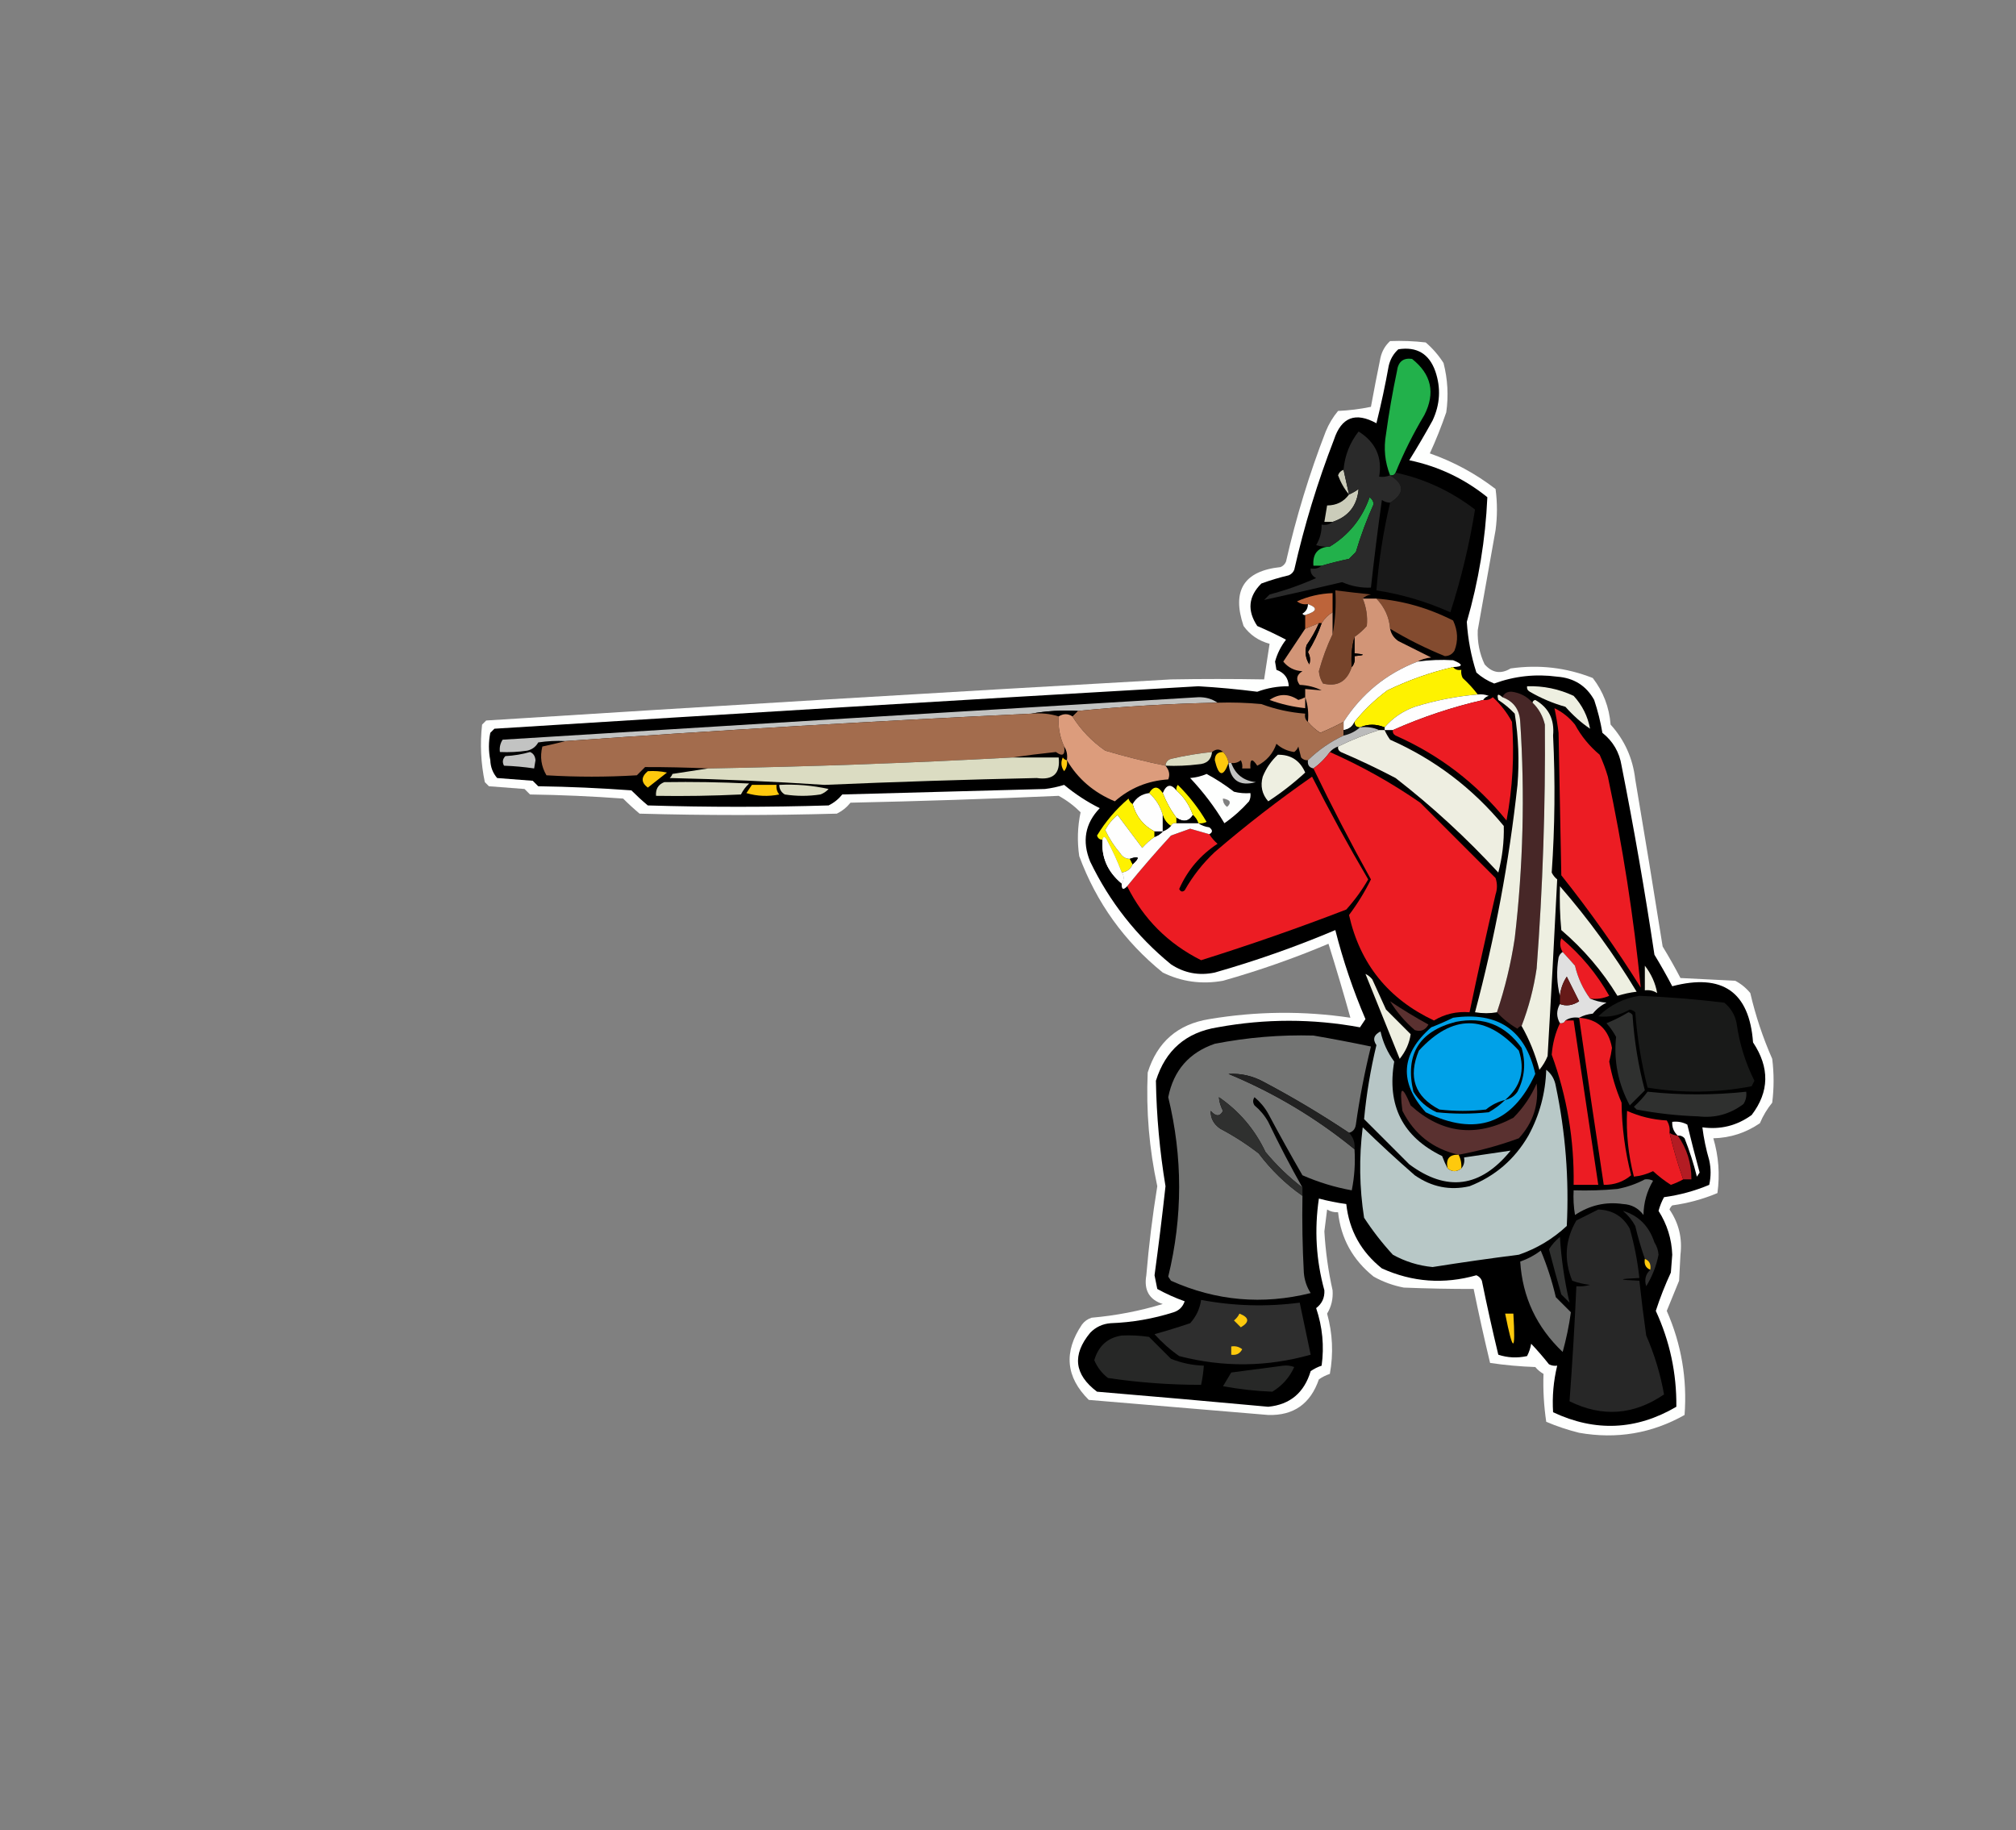 <?xml version="1.0" encoding="UTF-8"?>
<!DOCTYPE svg PUBLIC "-//W3C//DTD SVG 1.1//EN" "http://www.w3.org/Graphics/SVG/1.1/DTD/svg11.dtd">
<svg xmlns="http://www.w3.org/2000/svg" version="1.1" width="736px" height="668px" style="shape-rendering:geometricPrecision; text-rendering:geometricPrecision; image-rendering:optimizeQuality; fill-rule:evenodd; clip-rule:evenodd" xmlns:xlink="http://www.w3.org/1999/xlink">
<rect width="100%" height="100%" fill="#808080" stroke="none"/>
<g><path style="opacity:1" fill="#fefffe" d="M 507.5,124.5 C 511.846,124.334 516.179,124.501 520.5,125C 523.001,127.139 525.168,129.639 527,132.5C 528.527,138.415 528.861,144.415 528,150.5C 526.192,155.753 524.192,160.753 522,165.5C 530.718,168.561 538.718,172.894 546,178.5C 546.667,183.5 546.667,188.5 546,193.5C 543.83,205.683 541.663,217.85 539.5,230C 539.321,234.435 540.154,238.601 542,242.5C 544.775,245.654 547.942,246.154 551.5,244C 561.865,242.515 571.865,243.681 581.5,247.5C 585.327,252.472 587.493,258.139 588,264.5C 593.107,270.128 596.107,276.795 597,284.5C 600.442,304.816 603.775,325.149 607,345.5C 609.307,349.284 611.474,353.118 613.5,357C 620.167,357.333 626.833,357.667 633.5,358C 635.624,359.122 637.457,360.622 639,362.5C 640.917,370.754 643.584,378.754 647,386.5C 647.667,391.833 647.667,397.167 647,402.5C 645.142,404.775 643.642,407.275 642.5,410C 637.374,413.513 631.708,415.347 625.5,415.5C 627.436,422.036 627.936,428.703 627,435.5C 621.722,437.717 616.222,439.217 610.5,440C 610.043,440.414 609.709,440.914 609.5,441.5C 612.897,446.477 614.231,451.977 613.5,458C 613.333,461.167 613.167,464.333 613,467.5C 611.497,471.172 609.997,474.838 608.5,478.5C 613.825,490.627 615.992,503.293 615,516.5C 603.045,523.24 590.211,525.406 576.5,523C 572.392,521.973 568.392,520.64 564.5,519C 563.631,513.125 563.298,507.292 563.5,501.5C 562.354,500.855 561.354,500.022 560.5,499C 554.917,498.809 549.417,498.309 544,497.5C 541.844,488.54 539.844,479.54 538,470.5C 529.607,470.511 521.107,470.345 512.5,470C 508.615,469.261 504.948,467.927 501.5,466C 493.874,459.909 489.541,452.075 488.5,442.5C 487.07,442.579 485.736,442.246 484.5,441.5C 484.167,444.167 483.833,446.833 483.5,449.5C 483.925,456.782 484.925,463.949 486.5,471C 486.72,474.116 486.053,476.95 484.5,479.5C 486.517,486.75 486.85,494.083 485.5,501.5C 484.069,501.977 482.736,502.643 481.5,503.5C 478.422,512.44 472.256,516.773 463,516.5C 441.111,514.684 419.278,512.85 397.5,511C 389.087,502.658 388.254,493.491 395,483.5C 395.903,482.299 397.069,481.465 398.5,481C 407.343,480.227 416.009,478.56 424.5,476C 419.557,474.408 417.557,470.908 418.5,465.5C 419.42,454.57 420.753,443.736 422.5,433C 419.551,419.348 418.385,405.515 419,391.5C 422.497,380.334 429.997,373.834 441.5,372C 458.716,369.113 475.882,368.947 493,371.5C 490.51,362.557 487.843,353.557 485,344.5C 472.463,349.791 459.629,354.291 446.5,358C 438.769,359.397 431.436,358.397 424.5,355C 410.441,343.611 400.275,329.444 394,312.5C 393.216,307.113 393.382,301.78 394.5,296.5C 392.115,294.113 389.448,292.113 386.5,290.5C 361.192,291.63 335.858,292.463 310.5,293C 309.122,294.713 307.455,296.047 305.5,297C 281.5,297.667 257.5,297.667 233.5,297C 231.416,295.252 229.416,293.418 227.5,291.5C 216.181,290.668 204.848,290.168 193.5,290C 192.833,289.333 192.167,288.667 191.5,288C 187.167,287.667 182.833,287.333 178.5,287C 178,286.5 177.5,286 177,285.5C 175.545,278.556 175.212,271.556 176,264.5C 176.5,264 177,263.5 177.5,263C 260.812,257.705 344.145,252.705 427.5,248C 438.839,247.801 450.173,247.801 461.5,248C 462.167,243.667 462.833,239.333 463.5,235C 459.481,233.909 456.314,231.742 454,228.5C 449.624,215.571 454.124,208.404 467.5,207C 468.428,206.612 469.095,205.945 469.5,205C 473.173,188.809 478.006,172.975 484,157.5C 485.123,154.751 486.623,152.251 488.5,150C 492.541,149.827 496.541,149.327 500.5,148.5C 501.599,142.504 502.766,136.504 504,130.5C 504.564,128.113 505.73,126.113 507.5,124.5 Z M 446.5,291.5 C 449.15,291.958 449.65,292.958 448,294.5C 446.961,293.756 446.461,292.756 446.5,291.5 Z"/></g>
<g><path style="opacity:1" fill="#000000" d="M 510.5,127.5 C 517.231,126.448 521.731,129.114 524,135.5C 526.099,141.614 525.766,147.614 523,153.5C 520.293,158.416 517.459,163.249 514.5,168C 525.113,170.224 534.613,174.724 543,181.5C 542.317,196.922 539.817,212.089 535.5,227C 535.915,233.387 537.082,239.554 539,245.5C 540.916,247.209 543.082,248.543 545.5,249.5C 552.926,246.778 560.592,245.945 568.5,247C 574.606,247.46 579.106,250.294 582,255.5C 583.313,259.42 584.313,263.42 585,267.5C 588.874,270.58 591.208,274.58 592,279.5C 596.539,302.4 600.539,325.4 604,348.5C 606.307,352.284 608.474,356.118 610.5,360C 628.818,355.21 638.652,362.044 640,380.5C 646.126,389.691 645.959,398.524 639.5,407C 634.11,410.907 628.11,412.407 621.5,411.5C 622.013,415.553 622.846,419.553 624,423.5C 624.667,426.5 624.667,429.5 624,432.5C 618.722,434.717 613.222,436.217 607.5,437C 606.642,438.57 605.975,440.237 605.5,442C 608.629,446.913 610.296,452.246 610.5,458C 610.333,460.167 610.167,462.333 610,464.5C 607.877,469.075 606.044,473.742 604.5,478.5C 609.622,489.611 612.122,501.278 612,513.5C 597.371,522.072 582.371,522.738 567,515.5C 566.645,509.77 567.145,504.103 568.5,498.5C 567.448,498.649 566.448,498.483 565.5,498C 563.451,495.407 561.285,492.907 559,490.5C 558.727,492.101 558.227,493.601 557.5,495C 553.909,495.789 550.409,495.622 547,494.5C 544.844,485.54 542.844,476.54 541,467.5C 540.612,466.572 539.945,465.905 539,465.5C 527.147,468.866 515.647,468.032 504.5,463C 496.874,456.909 492.541,449.075 491.5,439.5C 488.124,439.048 484.791,438.382 481.5,437.5C 479.812,448.847 480.478,460.013 483.5,471C 483.64,473.693 482.64,475.86 480.5,477.5C 482.816,484.382 483.483,491.382 482.5,498.5C 481.069,498.977 479.736,499.643 478.5,500.5C 476.124,508.391 470.958,512.724 463,513.5C 442.12,511.573 421.287,509.74 400.5,508C 392.176,501.731 391.343,494.565 398,486.5C 400.042,484.396 402.542,483.229 405.5,483C 413.348,482.717 421.015,481.384 428.5,479C 430.5,478.333 431.833,477 432.5,475C 429.048,473.774 425.715,472.274 422.5,470.5C 422.167,468.833 421.833,467.167 421.5,465.5C 422.974,454.684 424.307,443.85 425.5,433C 423.388,420.224 422.221,407.391 422,394.5C 425.497,383.334 432.997,376.834 444.5,375C 461.938,371.815 479.271,371.815 496.5,375C 497.167,374 497.833,373 498.5,372C 493.992,361.474 490.325,350.641 487.5,339.5C 473.151,345.561 458.484,350.727 443.5,355C 437.732,356.225 432.399,355.225 427.5,352C 414.927,341.706 405.094,329.206 398,314.5C 394.963,307.082 396.13,300.582 401.5,295C 396.825,292.664 392.492,289.831 388.5,286.5C 386.224,287.213 383.891,287.713 381.5,288C 356.833,288.667 332.167,289.333 307.5,290C 306.122,291.713 304.455,293.047 302.5,294C 280.5,294.667 258.5,294.667 236.5,294C 234.416,292.252 232.416,290.418 230.5,288.5C 219.181,287.668 207.848,287.168 196.5,287C 195.833,286.333 195.167,285.667 194.5,285C 190.167,284.667 185.833,284.333 181.5,284C 179.926,282.174 179.093,280.007 179,277.5C 178.333,274.167 178.333,270.833 179,267.5C 179.5,267 180,266.5 180.5,266C 266.15,260.612 351.816,255.445 437.5,250.5C 444.694,250.919 451.861,251.586 459,252.5C 462.714,251.131 466.547,250.464 470.5,250.5C 470.374,247.532 468.874,245.532 466,244.5C 465.833,243.5 465.667,242.5 465.5,241.5C 466.28,238.607 467.613,235.94 469.5,233.5C 466.076,231.705 462.576,230.038 459,228.5C 455.257,222.855 455.757,217.689 460.5,213C 463.774,211.798 467.107,210.798 470.5,210C 471.428,209.612 472.095,208.945 472.5,208C 476.173,191.809 481.006,175.975 487,160.5C 489.694,152.284 494.861,150.284 502.5,154.5C 504.229,147.578 505.729,140.578 507,133.5C 507.564,131.113 508.73,129.113 510.5,127.5 Z M 446.5,291.5 C 446.461,292.756 446.961,293.756 448,294.5C 449.65,292.958 449.15,291.958 446.5,291.5 Z"/></g>
<g><path style="opacity:1" fill="#22b14b" d="M 509.5,172.5 C 509.158,173.338 508.492,173.672 507.5,173.5C 505.592,168.689 505.092,163.689 506,158.5C 507.055,150.784 508.388,143.118 510,135.5C 510.427,132.058 512.26,130.558 515.5,131C 522.594,136.613 524.094,143.447 520,151.5C 515.946,158.274 512.446,165.274 509.5,172.5 Z"/></g>
<g><path style="opacity:1" fill="#cbccba" d="M 490.5,171.5 C 491.167,174.5 491.833,177.5 492.5,180.5C 490.81,178.496 489.476,176.163 488.5,173.5C 488.855,172.478 489.522,171.811 490.5,171.5 Z"/></g>
<g><path style="opacity:1" fill="#191919" d="M 509.5,172.5 C 520.169,174.835 529.836,179.335 538.5,186C 536.455,198.723 533.455,211.223 529.5,223.5C 520.84,219.613 511.84,216.946 502.5,215.5C 503.363,204.557 505.03,193.89 507.5,183.5C 512.833,180.167 512.833,176.833 507.5,173.5C 508.492,173.672 509.158,173.338 509.5,172.5 Z"/></g>
<g><path style="opacity:1" fill="#cbccba" d="M 486.5,190.5 C 485.5,190.5 484.5,190.5 483.5,190.5C 483.833,188.5 484.167,186.5 484.5,184.5C 487.921,184.482 490.588,183.149 492.5,180.5C 493.721,179.972 494.887,179.305 496,178.5C 495.453,184.602 492.287,188.602 486.5,190.5 Z"/></g>
<g><path style="opacity:1" fill="#22b14b" d="M 482.5,206.5 C 481.5,206.5 480.5,206.5 479.5,206.5C 479.152,202.062 481.152,199.729 485.5,199.5C 492.466,195.242 497.3,189.242 500,181.5C 500.87,182.108 501.37,182.941 501.5,184C 498.958,189.648 496.791,195.481 495,201.5C 494.167,202.333 493.333,203.167 492.5,204C 489.009,204.738 485.675,205.571 482.5,206.5 Z"/></g>
<g><path style="opacity:1" fill="#2a2a2a" d="M 507.5,173.5 C 512.833,176.833 512.833,180.167 507.5,183.5C 506.417,183.461 505.417,183.127 504.5,182.5C 503.002,193.153 501.668,203.819 500.5,214.5C 496.836,214.64 493.336,213.973 490,212.5C 480.441,214.764 470.941,216.93 461.5,219C 462.167,218.333 462.833,217.667 463.5,217C 469.373,215.453 475.04,213.453 480.5,211C 479.027,210.29 478.36,209.124 478.5,207.5C 480.099,207.768 481.432,207.434 482.5,206.5C 485.675,205.571 489.009,204.738 492.5,204C 493.333,203.167 494.167,202.333 495,201.5C 496.791,195.481 498.958,189.648 501.5,184C 501.37,182.941 500.87,182.108 500,181.5C 497.3,189.242 492.466,195.242 485.5,199.5C 483.801,199.66 482.134,199.494 480.5,199C 481.867,196.699 482.534,194.199 482.5,191.5C 484.099,191.768 485.432,191.434 486.5,190.5C 492.287,188.602 495.453,184.602 496,178.5C 494.887,179.305 493.721,179.972 492.5,180.5C 491.833,177.5 491.167,174.5 490.5,171.5C 490.937,166.292 492.77,161.625 496,157.5C 502.211,161.415 504.711,166.915 503.5,174C 504.819,174.195 506.153,174.028 507.5,173.5 Z"/></g>
<g><path style="opacity:1" fill="#76442b" d="M 497.5,218.5 C 498.826,221.682 499.326,225.015 499,228.5C 497.629,230.041 496.129,231.375 494.5,232.5C 493.518,235.962 493.185,239.629 493.5,243.5C 491.741,248.791 488.241,250.791 483,249.5C 482.125,248.127 481.625,246.627 481.5,245C 482.798,240.26 484.465,235.76 486.5,231.5C 487.488,226.36 487.821,221.026 487.5,215.5C 491.819,216.035 496.152,216.535 500.5,217C 499.263,217.232 498.263,217.732 497.5,218.5 Z"/></g>
<g><path style="opacity:1" fill="#bd643a" d="M 486.5,223.5 C 484.833,224.5 483.5,225.833 482.5,227.5C 482.167,227.5 481.833,227.5 481.5,227.5C 479.833,228.167 478.167,228.833 476.5,229.5C 476.5,227.833 476.5,226.167 476.5,224.5C 480.888,223.183 481.221,221.849 477.5,220.5C 476.022,220.762 474.689,220.429 473.5,219.5C 477.574,217.674 481.907,216.674 486.5,216.5C 486.5,218.833 486.5,221.167 486.5,223.5 Z"/></g>
<g><path style="opacity:1" fill="#834b2f" d="M 507.5,229.5 C 507.172,225.307 505.505,221.641 502.5,218.5C 512.097,219.242 521.43,221.908 530.5,226.5C 532.241,230.204 532.407,233.871 531,237.5C 530.196,238.804 529.029,239.471 527.5,239.5C 520.506,236.67 513.84,233.337 507.5,229.5 Z"/></g>
<g><path style="opacity:1" fill="#fefffe" d="M 477.5,220.5 C 481.221,221.849 480.888,223.183 476.5,224.5C 476.062,224.565 475.728,224.399 475.5,224C 476.823,223.184 477.489,222.017 477.5,220.5 Z"/></g>
<g><path style="opacity:1" fill="#d29577" d="M 497.5,218.5 C 499.167,218.5 500.833,218.5 502.5,218.5C 505.505,221.641 507.172,225.307 507.5,229.5C 507.859,231.371 508.859,232.871 510.5,234C 514.5,236 518.5,238 522.5,240C 520.618,240.198 518.952,240.698 517.5,241.5C 506.128,245.868 497.128,253.201 490.5,263.5C 487.753,264.956 484.92,266.289 482,267.5C 480.285,266.396 478.785,265.062 477.5,263.5C 477.81,260.287 477.477,257.287 476.5,254.5C 476.5,253.5 476.5,252.5 476.5,251.5C 478.575,251.698 480.575,251.865 482.5,252C 480.038,250.784 477.371,250.118 474.5,250C 473.009,247.978 473.342,246.312 475.5,245C 472.629,244.869 470.295,243.703 468.5,241.5C 471.177,237.471 473.844,233.471 476.5,229.5C 478.167,228.833 479.833,228.167 481.5,227.5C 480.277,230.274 478.777,232.941 477,235.5C 476.294,237.971 476.627,240.305 478,242.5C 478.496,240.965 478.33,239.465 477.5,238C 479.593,234.649 481.26,231.149 482.5,227.5C 483.5,225.833 484.833,224.5 486.5,223.5C 486.5,226.167 486.5,228.833 486.5,231.5C 484.465,235.76 482.798,240.26 481.5,245C 481.625,246.627 482.125,248.127 483,249.5C 488.241,250.791 491.741,248.791 493.5,243.5C 494.434,242.432 494.768,241.099 494.5,239.5C 498.5,239.167 498.5,238.833 494.5,238.5C 494.5,236.5 494.5,234.5 494.5,232.5C 496.129,231.375 497.629,230.041 499,228.5C 499.326,225.015 498.826,221.682 497.5,218.5 Z"/></g>
<g><path style="opacity:1" fill="#000000" d="M 481.5,227.5 C 481.833,227.5 482.167,227.5 482.5,227.5C 481.26,231.149 479.593,234.649 477.5,238C 478.33,239.465 478.496,240.965 478,242.5C 476.627,240.305 476.294,237.971 477,235.5C 478.777,232.941 480.277,230.274 481.5,227.5 Z"/></g>
<g><path style="opacity:1" fill="#000000" d="M 494.5,232.5 C 494.5,234.5 494.5,236.5 494.5,238.5C 498.5,238.833 498.5,239.167 494.5,239.5C 494.768,241.099 494.434,242.432 493.5,243.5C 493.185,239.629 493.518,235.962 494.5,232.5 Z"/></g>
<g><path style="opacity:1" fill="#fefefe" d="M 530.5,243.5 C 522.232,245.424 514.232,248.257 506.5,252C 501.971,255.364 497.971,259.197 494.5,263.5C 493.764,265.229 492.43,266.229 490.5,266.5C 490.5,265.5 490.5,264.5 490.5,263.5C 497.128,253.201 506.128,245.868 517.5,241.5C 521.832,240.903 526.165,240.737 530.5,241C 534.236,242.507 534.236,243.34 530.5,243.5 Z"/></g>
<g><path style="opacity:1" fill="#fef200" d="M 530.5,243.5 C 531.209,244.404 532.209,244.737 533.5,244.5C 533.351,245.552 533.517,246.552 534,247.5C 536.09,249.416 537.923,251.416 539.5,253.5C 531.676,254.165 524.009,255.665 516.5,258C 512.106,259.582 508.439,262.082 505.5,265.5C 502.396,264.225 499.396,264.225 496.5,265.5C 495.167,265.5 494.5,264.833 494.5,263.5C 497.971,259.197 501.971,255.364 506.5,252C 514.232,248.257 522.232,245.424 530.5,243.5 Z"/></g>
<g><path style="opacity:1" fill="#eeefe1" d="M 557.5,250.5 C 563.444,250.314 569.11,251.481 574.5,254C 577.64,257.416 579.64,261.416 580.5,266C 577.386,263.912 574.386,261.245 571.5,258C 566.946,256.724 562.613,254.891 558.5,252.5C 557.702,252.043 557.369,251.376 557.5,250.5 Z"/></g>
<g><path style="opacity:1" fill="#472727" d="M 559.5,256.5 C 561.746,258.649 563.246,261.316 564,264.5C 564.24,294.205 563.24,323.872 561,353.5C 559.921,360.82 558.088,367.82 555.5,374.5C 554.883,374.611 554.383,374.944 554,375.5C 551.086,373.822 548.586,371.822 546.5,369.5C 549.447,360.71 551.614,351.71 553,342.5C 556.072,316.209 556.739,289.875 555,263.5C 554.769,259.019 552.603,256.019 548.5,254.5C 549.134,253.053 550.301,252.387 552,252.5C 555.023,252.927 557.523,254.261 559.5,256.5 Z"/></g>
<g><path style="opacity:1" fill="#dc9c7c" d="M 476.5,254.5 C 476.5,255.833 476.5,257.167 476.5,258.5C 472.038,258.034 467.705,257.034 463.5,255.5C 466.923,253.12 470.423,253.12 474,255.5C 474.902,255.257 475.735,254.923 476.5,254.5 Z"/></g>
<g><path style="opacity:1" fill="#fefefe" d="M 539.5,253.5 C 540.873,253.343 542.207,253.51 543.5,254C 542.584,254.278 541.918,254.778 541.5,255.5C 530.218,258.077 519.218,261.743 508.5,266.5C 507.5,266.5 506.5,266.5 505.5,266.5C 505.5,266.167 505.5,265.833 505.5,265.5C 508.439,262.082 512.106,259.582 516.5,258C 524.009,255.665 531.676,254.165 539.5,253.5 Z"/></g>
<g><path style="opacity:1" fill="#eeefe1" d="M 548.5,254.5 C 552.603,256.019 554.769,259.019 555,263.5C 556.739,289.875 556.072,316.209 553,342.5C 551.614,351.71 549.447,360.71 546.5,369.5C 543.976,369.957 541.309,369.957 538.5,369.5C 545.786,342.237 550.953,314.57 554,286.5C 554.702,277.797 554.368,269.13 553,260.5C 551.185,258.595 549.185,256.928 547,255.5C 546.395,253.365 546.895,253.031 548.5,254.5 Z"/></g>
<g><path style="opacity:1" fill="#c2c3c2" d="M 444.5,256.5 C 427.309,256.845 410.309,257.845 393.5,259.5C 387.642,259.178 381.975,259.511 376.5,260.5C 319.643,263.178 262.976,266.511 206.5,270.5C 203.15,270.335 199.817,270.502 196.5,271C 195.624,272.585 194.291,273.585 192.5,274C 189.183,274.498 185.85,274.665 182.5,274.5C 182.286,272.856 182.62,271.356 183.5,270C 268.159,264.723 352.826,259.556 437.5,254.5C 440.155,254.44 442.489,255.107 444.5,256.5 Z"/></g>
<g><path style="opacity:1" fill="#ec1c23" d="M 508.5,266.5 C 519.218,261.743 530.218,258.077 541.5,255.5C 542.822,255.67 543.989,255.337 545,254.5C 547.833,257.091 550.166,260.091 552,263.5C 552.905,275.596 552.238,287.596 550,299.5C 539.008,285.917 525.508,275.584 509.5,268.5C 508.702,268.043 508.369,267.376 508.5,266.5 Z"/></g>
<g><path style="opacity:1" fill="#eeefe1" d="M 559.5,256.5 C 559.56,255.957 559.893,255.624 560.5,255.5C 565.395,258.292 567.562,262.626 567,268.5C 567.818,285.211 567.652,301.878 566.5,318.5C 566.977,319.478 567.643,320.311 568.5,321C 567.441,342.45 566.275,363.95 565,385.5C 564.252,387.332 563.252,388.999 562,390.5C 560.49,384.782 558.324,379.449 555.5,374.5C 558.088,367.82 559.921,360.82 561,353.5C 563.24,323.872 564.24,294.205 564,264.5C 563.246,261.316 561.746,258.649 559.5,256.5 Z"/></g>
<g><path style="opacity:1" fill="#a66e4f" d="M 444.5,256.5 C 449.844,256.334 455.177,256.501 460.5,257C 465.662,258.916 470.996,260.083 476.5,260.5C 476.263,261.791 476.596,262.791 477.5,263.5C 478.785,265.062 480.285,266.396 482,267.5C 484.92,266.289 487.753,264.956 490.5,263.5C 490.5,264.5 490.5,265.5 490.5,266.5C 490.5,267.167 490.5,267.833 490.5,268.5C 485.715,270.736 481.382,273.736 477.5,277.5C 476.504,277.586 475.671,277.252 475,276.5C 474.667,275.167 474.333,273.833 474,272.5C 473.692,273.308 473.192,273.975 472.5,274.5C 469.964,274.156 467.797,273.156 466,271.5C 464.74,275.094 462.407,277.761 459,279.5C 457.108,276.61 456.275,276.944 456.5,280.5C 455.5,280.5 454.5,280.5 453.5,280.5C 453.649,279.448 453.483,278.448 453,277.5C 451.989,278.337 450.822,278.67 449.5,278.5C 449.167,278.5 448.833,278.5 448.5,278.5C 448.267,276.938 447.6,275.605 446.5,274.5C 445.295,273.314 443.961,273.314 442.5,274.5C 437.453,275.007 432.453,275.84 427.5,277C 426.244,277.417 425.577,278.25 425.5,279.5C 418.124,277.99 410.791,276.156 403.5,274C 398.623,270.624 394.623,266.457 391.5,261.5C 392.167,260.833 392.833,260.167 393.5,259.5C 410.309,257.845 427.309,256.845 444.5,256.5 Z"/></g>
<g><path style="opacity:1" fill="#ec1c23" d="M 567.5,258.5 C 570.414,259.906 572.914,261.906 575,264.5C 577.282,268.718 580.282,272.384 584,275.5C 585.197,278.089 586.197,280.756 587,283.5C 592.416,308.994 596.416,334.66 599,360.5C 590.111,346.278 580.444,332.612 570,319.5C 569.667,302.167 569.333,284.833 569,267.5C 568.637,264.456 568.137,261.456 567.5,258.5 Z"/></g>
<g><path style="opacity:1" fill="#000000" d="M 376.5,260.5 C 381.975,259.511 387.642,259.178 393.5,259.5C 392.833,260.167 392.167,260.833 391.5,261.5C 389.901,260.438 388.234,260.438 386.5,261.5C 383.375,260.521 380.042,260.187 376.5,260.5 Z"/></g>
<g><path style="opacity:1" fill="#a36c4d" d="M 376.5,260.5 C 380.042,260.187 383.375,260.521 386.5,261.5C 386.242,265.367 386.908,269.034 388.5,272.5C 388.935,275.613 387.935,276.279 385.5,274.5C 380.012,275.075 374.679,275.742 369.5,276.5C 332.682,278.517 295.682,279.851 258.5,280.5C 250.822,280.152 243.155,279.985 235.5,280C 234.5,281 233.5,282 232.5,283C 221.5,283.667 210.5,283.667 199.5,283C 197.571,279.744 197.071,276.244 198,272.5C 200.939,271.872 203.772,271.205 206.5,270.5C 262.976,266.511 319.643,263.178 376.5,260.5 Z"/></g>
<g><path style="opacity:1" fill="#dc9c7c" d="M 391.5,261.5 C 394.623,266.457 398.623,270.624 403.5,274C 410.791,276.156 418.124,277.99 425.5,279.5C 426.867,281.142 427.201,282.808 426.5,284.5C 419.045,284.981 412.545,287.648 407,292.5C 399.33,289.309 393.497,284.309 389.5,277.5C 389.784,275.585 389.451,273.919 388.5,272.5C 386.908,269.034 386.242,265.367 386.5,261.5C 388.234,260.438 389.901,260.438 391.5,261.5 Z"/></g>
<g><path style="opacity:1" fill="#000000" d="M 496.5,265.5 C 499.396,264.225 502.396,264.225 505.5,265.5C 505.5,265.833 505.5,266.167 505.5,266.5C 504.833,266.5 504.167,266.5 503.5,266.5C 501.393,265.532 499.059,265.198 496.5,265.5 Z"/></g>
<g><path style="opacity:1" fill="#101010" d="M 494.5,263.5 C 494.5,264.833 495.167,265.5 496.5,265.5C 494.819,267.008 492.819,268.008 490.5,268.5C 490.5,267.833 490.5,267.167 490.5,266.5C 492.43,266.229 493.764,265.229 494.5,263.5 Z"/></g>
<g><path style="opacity:1" fill="#bbbbbb" d="M 496.5,265.5 C 499.059,265.198 501.393,265.532 503.5,266.5C 498.352,268.105 493.352,270.105 488.5,272.5C 487.29,272.932 486.29,273.599 485.5,274.5C 483.833,276.833 481.833,278.833 479.5,280.5C 477.952,280.179 477.285,279.179 477.5,277.5C 481.382,273.736 485.715,270.736 490.5,268.5C 492.819,268.008 494.819,267.008 496.5,265.5 Z"/></g>
<g><path style="opacity:1" fill="#eeeee1" d="M 503.5,266.5 C 504.167,266.5 504.833,266.5 505.5,266.5C 506.028,267.721 506.695,268.887 507.5,270C 523.835,277.246 537.668,287.746 549,301.5C 549.14,307.239 548.473,312.906 547,318.5C 535.4,305.895 522.9,294.395 509.5,284C 502.955,280.56 496.288,277.394 489.5,274.5C 488.702,274.043 488.369,273.376 488.5,272.5C 493.352,270.105 498.352,268.105 503.5,266.5 Z"/></g>
<g><path style="opacity:1" fill="#c2c3c2" d="M 193.5,274.5 C 194.693,274.97 195.36,275.97 195.5,277.5C 195.333,278.5 195.167,279.5 195,280.5C 191.32,279.955 187.654,279.621 184,279.5C 183.316,278.216 183.483,277.049 184.5,276C 187.695,275.819 190.695,275.319 193.5,274.5 Z"/></g>
<g><path style="opacity:1" fill="#dbdcc2" d="M 442.5,274.5 C 442.191,277.346 440.525,278.846 437.5,279C 433.514,279.499 429.514,279.666 425.5,279.5C 425.577,278.25 426.244,277.417 427.5,277C 432.453,275.84 437.453,275.007 442.5,274.5 Z"/></g>
<g><path style="opacity:1" fill="#fec90d" d="M 446.5,274.5 C 447.6,275.605 448.267,276.938 448.5,278.5C 446.58,283.754 444.913,283.421 443.5,277.5C 443.516,275.484 444.516,274.484 446.5,274.5 Z"/></g>
<g><path style="opacity:1" fill="#ec1c23" d="M 485.5,274.5 C 497.088,279.627 508.088,285.794 518.5,293C 527.667,302.167 536.833,311.333 546,320.5C 546.667,322.5 546.667,324.5 546,326.5C 542.671,340.814 539.504,355.147 536.5,369.5C 531.845,369.117 527.512,370.117 523.5,372.5C 506.85,364.675 496.517,351.842 492.5,334C 495.563,329.931 498.23,325.598 500.5,321C 493.097,307.693 486.097,294.193 479.5,280.5C 481.833,278.833 483.833,276.833 485.5,274.5 Z"/></g>
<g><path style="opacity:1" fill="#eeefe1" d="M 466.5,275.5 C 471.265,275.427 474.599,277.594 476.5,282C 472.286,285.882 467.786,289.382 463,292.5C 460.729,289.88 460.062,286.88 461,283.5C 462.243,280.424 464.077,277.757 466.5,275.5 Z"/></g>
<g><path style="opacity:1" fill="#dbdcc2" d="M 369.5,276.5 C 375.167,276.5 380.833,276.5 386.5,276.5C 387.162,282.359 384.496,284.859 378.5,284C 352.636,284.56 326.802,285.394 301,286.5C 282.205,285.257 263.371,284.423 244.5,284C 244.957,283.586 245.291,283.086 245.5,282.5C 249.982,281.833 254.316,281.166 258.5,280.5C 295.682,279.851 332.682,278.517 369.5,276.5 Z"/></g>
<g><path style="opacity:1" fill="#fec90d" d="M 389.5,277.5 C 389.762,278.978 389.429,280.311 388.5,281.5C 387.369,279.926 387.202,278.259 388,276.5C 388.383,277.056 388.883,277.389 389.5,277.5 Z"/></g>
<g><path style="opacity:1" fill="#c2c3c2" d="M 448.5,278.5 C 448.833,278.5 449.167,278.5 449.5,278.5C 451.028,282.692 454.028,285.025 458.5,285.5C 452.472,287.15 449.139,284.817 448.5,278.5 Z"/></g>
<g><path style="opacity:1" fill="#fec90d" d="M 236.5,281.5 C 238.857,281.337 241.19,281.503 243.5,282C 241.167,283.833 238.833,285.667 236.5,287.5C 234.001,285.604 234.001,283.604 236.5,281.5 Z"/></g>
<g><path style="opacity:1" fill="#fefffe" d="M 440.5,282.5 C 443.989,284.381 447.322,286.547 450.5,289C 452.473,289.495 454.473,289.662 456.5,289.5C 456.649,290.552 456.483,291.552 456,292.5C 453.297,295.538 450.297,298.205 447,300.5C 443.44,294.551 439.274,289.051 434.5,284C 436.708,283.809 438.708,283.309 440.5,282.5 Z M 446.5,291.5 C 446.461,292.756 446.961,293.756 448,294.5C 449.65,292.958 449.15,291.958 446.5,291.5 Z"/></g>
<g><path style="opacity:1" fill="#ec1c23" d="M 411.5,323.5 C 416.595,317.231 421.928,311.064 427.5,305C 429.838,304.163 432.172,303.33 434.5,302.5C 436.851,303.173 439.184,303.84 441.5,304.5C 442.29,305.794 443.29,306.961 444.5,308C 438.204,312.129 433.537,317.629 430.5,324.5C 431.002,325.521 431.668,325.688 432.5,325C 435.443,319.789 439.11,315.122 443.5,311C 454.882,301.229 466.715,292.062 479,283.5C 485.438,296.209 492.271,308.709 499.5,321C 497.22,324.947 494.553,328.613 491.5,332C 474.036,338.731 456.37,344.898 438.5,350.5C 426.457,344.457 417.457,335.457 411.5,323.5 Z"/></g>
<g><path style="opacity:1" fill="#dbdcc2" d="M 242.5,285.5 C 252.839,285.334 263.172,285.5 273.5,286C 272.257,287.154 271.257,288.488 270.5,290C 260.172,290.5 249.839,290.666 239.5,290.5C 239.31,288.041 240.31,286.374 242.5,285.5 Z"/></g>
<g><path style="opacity:1" fill="#fec90d" d="M 274.5,286.5 C 277.5,286.5 280.5,286.5 283.5,286.5C 283.33,287.822 283.663,288.989 284.5,290C 280.459,290.827 276.459,290.66 272.5,289.5C 273.193,288.482 273.859,287.482 274.5,286.5 Z"/></g>
<g><path style="opacity:1" fill="#dbdcc2" d="M 284.5,286.5 C 290.577,286.196 296.577,286.696 302.5,288C 301.672,288.915 300.672,289.581 299.5,290C 295.167,290.667 290.833,290.667 286.5,290C 285.177,289.184 284.511,288.017 284.5,286.5 Z"/></g>
<g><path style="opacity:1" fill="#fefefe" d="M 429.5,288.5 C 432.277,290.951 434.277,293.951 435.5,297.5C 434.012,299.845 432.012,300.179 429.5,298.5C 427.44,295.76 425.774,292.76 424.5,289.5C 425.792,286.33 427.458,285.996 429.5,288.5 Z"/></g>
<g><path style="opacity:1" fill="#fef200" d="M 437.5,300.5 C 437.068,299.29 436.401,298.29 435.5,297.5C 434.277,293.951 432.277,290.951 429.5,288.5C 429.369,287.761 429.536,287.094 430,286.5C 434.104,290.548 437.604,295.048 440.5,300C 439.552,300.483 438.552,300.649 437.5,300.5 Z"/></g>
<g><path style="opacity:1" fill="#fef200" d="M 424.5,289.5 C 425.774,292.76 427.44,295.76 429.5,298.5C 429.5,299.167 429.5,299.833 429.5,300.5C 428.508,300.328 427.842,300.662 427.5,301.5C 426.022,300.552 425.022,299.219 424.5,297.5C 423.617,294.296 421.95,291.629 419.5,289.5C 421.134,286.849 422.801,286.849 424.5,289.5 Z"/></g>
<g><path style="opacity:1" fill="#fefefe" d="M 419.5,289.5 C 421.95,291.629 423.617,294.296 424.5,297.5C 424.5,299.5 424.5,301.5 424.5,303.5C 423.5,303.5 422.5,303.5 421.5,303.5C 417.426,301.382 414.759,298.049 413.5,293.5C 414.802,291.178 416.802,289.845 419.5,289.5 Z"/></g>
<g><path style="opacity:1" fill="#fef200" d="M 413.5,293.5 C 414.759,298.049 417.426,301.382 421.5,303.5C 421.5,304.167 421.5,304.833 421.5,305.5C 419.871,306.625 418.371,307.959 417,309.5C 414,305.5 411,301.5 408,297.5C 406.108,299.054 404.608,300.888 403.5,303C 404.953,306.072 406.787,308.905 409,311.5C 409.816,312.823 410.983,313.489 412.5,313.5C 412.833,314.167 413.167,314.833 413.5,315.5C 412.764,317.229 411.43,318.229 409.5,318.5C 407.952,314.402 406.119,310.402 404,306.5C 403.31,305.262 402.81,305.262 402.5,306.5C 401.503,306.53 400.836,306.03 400.5,305C 403.57,299.924 407.403,295.424 412,291.5C 412.278,292.416 412.778,293.082 413.5,293.5 Z"/></g>
<g><path style="opacity:1" fill="#000000" d="M 424.5,297.5 C 425.022,299.219 426.022,300.552 427.5,301.5C 426.71,302.401 425.71,303.068 424.5,303.5C 424.5,301.5 424.5,299.5 424.5,297.5 Z"/></g>
<g><path style="opacity:1" fill="#000000" d="M 435.5,297.5 C 436.401,298.29 437.068,299.29 437.5,300.5C 434.833,300.5 432.167,300.5 429.5,300.5C 429.5,299.833 429.5,299.167 429.5,298.5C 432.012,300.179 434.012,299.845 435.5,297.5 Z"/></g>
<g><path style="opacity:1" fill="#fefefe" d="M 421.5,305.5 C 422.71,305.068 423.71,304.401 424.5,303.5C 425.71,303.068 426.71,302.401 427.5,301.5C 427.842,300.662 428.508,300.328 429.5,300.5C 432.167,300.5 434.833,300.5 437.5,300.5C 438.609,301.29 439.942,301.79 441.5,302C 442.774,302.977 442.774,303.811 441.5,304.5C 439.184,303.84 436.851,303.173 434.5,302.5C 432.172,303.33 429.838,304.163 427.5,305C 421.928,311.064 416.595,317.231 411.5,323.5C 410.075,325.031 409.409,324.698 409.5,322.5C 410.405,321.036 410.405,319.702 409.5,318.5C 411.43,318.229 412.764,317.229 413.5,315.5C 416.239,312.977 415.906,312.31 412.5,313.5C 410.983,313.489 409.816,312.823 409,311.5C 406.787,308.905 404.953,306.072 403.5,303C 404.608,300.888 406.108,299.054 408,297.5C 411,301.5 414,305.5 417,309.5C 418.371,307.959 419.871,306.625 421.5,305.5 Z"/></g>
<g><path style="opacity:1" fill="#000000" d="M 421.5,303.5 C 422.5,303.5 423.5,303.5 424.5,303.5C 423.71,304.401 422.71,305.068 421.5,305.5C 421.5,304.833 421.5,304.167 421.5,303.5 Z"/></g>
<g><path style="opacity:1" fill="#fefefe" d="M 409.5,318.5 C 410.405,319.702 410.405,321.036 409.5,322.5C 404.369,318.252 402.036,312.919 402.5,306.5C 402.81,305.262 403.31,305.262 404,306.5C 406.119,310.402 407.952,314.402 409.5,318.5 Z"/></g>
<g><path style="opacity:1" fill="#fefefe" d="M 409.5,318.5 C 410.405,319.702 410.405,321.036 409.5,322.5C 404.369,318.252 402.036,312.919 402.5,306.5C 402.81,305.262 403.31,305.262 404,306.5C 406.119,310.402 407.952,314.402 409.5,318.5 Z"/></g>
<g><path style="opacity:1" fill="#000000" d="M 413.5,315.5 C 413.167,314.833 412.833,314.167 412.5,313.5C 415.906,312.31 416.239,312.977 413.5,315.5 Z"/></g>
<g><path style="opacity:1" fill="#eeefe1" d="M 569.5,323.5 C 579.913,335.469 589.246,348.302 597.5,362C 595.109,362.287 592.776,362.787 590.5,363.5C 584.978,354.471 578.145,346.471 570,339.5C 569.501,334.177 569.334,328.844 569.5,323.5 Z"/></g>
<g><path style="opacity:1" fill="#ec1c23" d="M 580.5,364.5 C 577.876,360.915 576.043,356.915 575,352.5C 573.483,350.76 571.983,349.094 570.5,347.5C 569.527,345.932 569.36,344.265 570,342.5C 577.152,348.478 582.985,355.478 587.5,363.5C 585.257,364.474 582.924,364.808 580.5,364.5 Z"/></g>
<g><path style="opacity:1" fill="#e0e0e0" d="M 570.5,347.5 C 571.983,349.094 573.483,350.76 575,352.5C 576.043,356.915 577.876,360.915 580.5,364.5C 582.292,365.309 584.292,365.809 586.5,366C 584.545,366.953 582.878,368.287 581.5,370C 579.618,370.198 577.952,370.698 576.5,371.5C 574.585,371.216 572.919,371.549 571.5,372.5C 571.158,373.338 570.492,373.672 569.5,373.5C 568.167,371.167 568.167,368.833 569.5,366.5C 571.777,367.371 574.11,367.038 576.5,365.5C 575,362.5 573.5,359.5 572,356.5C 570.589,358.65 569.755,360.984 569.5,363.5C 568.352,359.019 568.185,354.352 569,349.5C 569.278,348.584 569.778,347.918 570.5,347.5 Z"/></g>
<g><path style="opacity:1" fill="#eeefe1" d="M 600.5,352.5 C 602.852,355.531 604.352,358.865 605,362.5C 603.644,361.62 602.144,361.286 600.5,361.5C 600.5,358.5 600.5,355.5 600.5,352.5 Z"/></g>
<g><path style="opacity:1" fill="#eeefe1" d="M 498.5,355.5 C 499.458,355.953 500.292,356.619 501,357.5C 502.667,361.167 504.333,364.833 506,368.5C 509,371.5 512,374.5 515,377.5C 514.554,380.739 513.221,383.739 511,386.5C 506.845,376.185 502.678,365.852 498.5,355.5 Z"/></g>
<g><path style="opacity:1" fill="#661a18" d="M 569.5,366.5 C 569.5,365.5 569.5,364.5 569.5,363.5C 569.755,360.984 570.589,358.65 572,356.5C 573.5,359.5 575,362.5 576.5,365.5C 574.11,367.038 571.777,367.371 569.5,366.5 Z"/></g>
<g><path style="opacity:1" fill="#191a19" d="M 598.5,363.5 C 608.913,363.918 619.247,364.752 629.5,366C 631.894,367.952 633.394,370.452 634,373.5C 635.015,380.862 637.182,387.862 640.5,394.5C 640.167,395.167 639.833,395.833 639.5,396.5C 626.887,398.943 614.22,399.11 601.5,397C 599.203,388.02 597.703,378.853 597,369.5C 596.439,368.978 595.772,368.645 595,368.5C 591.396,370.595 587.563,371.428 583.5,371C 587.8,366.85 592.8,364.35 598.5,363.5 Z"/></g>
<g><path style="opacity:1" fill="#5a3130" d="M 507.5,365.5 C 512.018,368.505 516.684,371.338 521.5,374C 520.328,376.055 518.661,376.722 516.5,376C 512.893,372.902 509.893,369.402 507.5,365.5 Z"/></g>
<g><path style="opacity:1" fill="#2f302f" d="M 594.5,369.5 C 595.117,369.611 595.617,369.944 596,370.5C 596.617,379.867 598.117,389.033 600.5,398C 598.667,399.833 596.833,401.667 595,403.5C 590.752,395.595 589.086,387.262 590,378.5C 589.028,376.695 587.861,375.028 586.5,373.5C 589.348,372.341 592.015,371.008 594.5,369.5 Z"/></g>
<g><path style="opacity:1" fill="#00a1e8" d="M 530.5,371.5 C 546.87,369.175 556.87,376.008 560.5,392C 552.137,410.268 538.804,414.935 520.5,406C 510.691,395.071 511.358,384.738 522.5,375C 525.309,373.907 527.976,372.74 530.5,371.5 Z"/></g>
<g><path style="opacity:1" fill="#ec1c23" d="M 576.5,371.5 C 583.281,372.012 587.281,375.678 588.5,382.5C 588.274,384.189 587.941,385.855 587.5,387.5C 588.425,392.681 589.925,397.681 592,402.5C 592.105,411.48 593.272,420.314 595.5,429C 592.684,431.379 589.351,432.545 585.5,432.5C 582.407,412.181 579.407,391.848 576.5,371.5 Z"/></g>
<g><path style="opacity:1" fill="#000000" d="M 549.5,401.5 C 547.747,403.223 545.747,404.723 543.5,406C 537.167,406.667 530.833,406.667 524.5,406C 520.928,404.376 518.094,401.876 516,398.5C 512.868,384.964 518.034,376.464 531.5,373C 541.601,371.019 549.601,374.185 555.5,382.5C 557.132,388.047 556.632,393.381 554,398.5C 552.871,400.141 551.371,401.141 549.5,401.5 Z"/></g>
<g><path style="opacity:1" fill="#ec1c23" d="M 571.5,372.5 C 572.5,372.5 573.5,372.5 574.5,372.5C 577.5,392.497 580.5,412.497 583.5,432.5C 580.5,432.5 577.5,432.5 574.5,432.5C 574.76,416.149 572.093,400.316 566.5,385C 566.815,380.883 567.815,377.049 569.5,373.5C 570.492,373.672 571.158,373.338 571.5,372.5 Z"/></g>
<g><path style="opacity:1" fill="#00a1e8" d="M 549.5,401.5 C 546.91,402.128 544.577,403.295 542.5,405C 536.833,405.667 531.167,405.667 525.5,405C 516.478,400.304 513.978,393.137 518,383.5C 530.265,370.188 542.432,370.188 554.5,383.5C 556.858,390.646 555.191,396.646 549.5,401.5 Z"/></g>
<g><path style="opacity:1" fill="#b7c6c6" d="M 528.5,426.5 C 530.167,427.833 531.833,427.833 533.5,426.5C 534.434,425.432 534.768,424.099 534.5,422.5C 540.243,421.652 545.909,420.819 551.5,420C 540.538,433.509 528.205,435.175 514.5,425C 509,419.5 503.5,414 498,408.5C 498.842,399.447 500.342,390.447 502.5,381.5C 501.051,379.392 501.551,377.725 504,376.5C 504.899,380.538 506.566,384.205 509,387.5C 506.254,403.509 512.087,415.009 526.5,422C 527.099,423.622 527.766,425.122 528.5,426.5 Z"/></g>
<g><path style="opacity:1" fill="#737473" d="M 492.5,413.5 C 482.561,406.856 472.228,400.689 461.5,395C 457.404,392.741 453.071,391.741 448.5,392C 465.264,398.965 480.598,408.131 494.5,419.5C 494.827,424.544 494.494,429.544 493.5,434.5C 487.285,433.373 481.285,431.539 475.5,429C 471.207,421.581 467.04,414.081 463,406.5C 461.71,404.208 460.043,402.208 458,400.5C 457.333,401.5 457.333,402.5 458,403.5C 460.043,405.208 461.71,407.208 463,409.5C 466.943,417.722 471.109,425.722 475.5,433.5C 470.539,429.707 466.039,425.373 462,420.5C 458.09,412.263 452.424,405.597 445,400.5C 445.112,402.178 445.612,403.845 446.5,405.5C 445.388,407.631 443.888,407.631 442,405.5C 441.935,408.198 443.102,410.364 445.5,412C 450.435,414.606 455.102,417.606 459.5,421C 464.094,427.097 469.428,432.264 475.5,436.5C 475.334,445.839 475.5,455.173 476,464.5C 476.21,467.234 477.044,469.734 478.5,472C 460.951,476.366 443.951,474.866 427.5,467.5C 427.167,467 426.833,466.5 426.5,466C 431.811,444.171 431.811,422.338 426.5,400.5C 428.454,390.716 434.121,384.216 443.5,381C 455.404,378.676 467.404,377.676 479.5,378C 486.524,379.205 493.524,380.538 500.5,382C 498.188,391.369 496.354,400.869 495,410.5C 494.764,412.119 493.931,413.119 492.5,413.5 Z"/></g>
<g><path style="opacity:1" fill="#b8c8c7" d="M 564.5,390.5 C 566.41,391.975 567.576,393.975 568,396.5C 571.53,413.313 572.864,430.313 572,447.5C 566.933,452.225 561.099,455.725 554.5,458C 543.978,459.337 533.478,460.837 523,462.5C 517.852,462.005 513.018,460.505 508.5,458C 504.618,453.786 501.118,449.286 498,444.5C 496.287,433.535 496.121,422.535 497.5,411.5C 503.683,417.517 510.017,423.351 516.5,429C 522.697,433.303 529.364,434.636 536.5,433C 545.807,429.362 552.974,423.195 558,414.5C 562.044,407.088 564.211,399.088 564.5,390.5 Z"/></g>
<g><path style="opacity:1" fill="#5a3130" d="M 532.5,421.5 C 523.194,419.42 516.36,414.086 512,405.5C 510.797,396.438 511.797,395.771 515,403.5C 526.34,413.786 538.84,415.286 552.5,408C 556.115,404.381 558.949,400.214 561,395.5C 561.882,403.15 559.716,409.817 554.5,415.5C 547.324,418.134 539.991,420.134 532.5,421.5 Z"/></g>
<g><path style="opacity:1" fill="#2f302f" d="M 601.5,398.5 C 613.501,399.789 625.501,399.789 637.5,398.5C 637.714,400.144 637.38,401.644 636.5,403C 631.595,406.704 626.095,408.204 620,407.5C 612.432,407.252 604.932,406.418 597.5,405C 597.167,404.667 596.833,404.333 596.5,404C 598.373,402.296 600.04,400.463 601.5,398.5 Z"/></g>
<g><path style="opacity:1" fill="#2f302f" d="M 475.5,433.5 C 475.5,434.5 475.5,435.5 475.5,436.5C 469.428,432.264 464.094,427.097 459.5,421C 455.102,417.606 450.435,414.606 445.5,412C 443.102,410.364 441.935,408.198 442,405.5C 443.888,407.631 445.388,407.631 446.5,405.5C 445.612,403.845 445.112,402.178 445,400.5C 452.424,405.597 458.09,412.263 462,420.5C 466.039,425.373 470.539,429.707 475.5,433.5 Z"/></g>
<g><path style="opacity:1" fill="#222222" d="M 492.5,413.5 C 494.081,415.142 494.747,417.142 494.5,419.5C 480.598,408.131 465.264,398.965 448.5,392C 453.071,391.741 457.404,392.741 461.5,395C 472.228,400.689 482.561,406.856 492.5,413.5 Z"/></g>
<g><path style="opacity:1" fill="#ec1c23" d="M 609.5,413.5 C 610.862,419.233 612.529,424.9 614.5,430.5C 613.085,431.289 611.585,431.956 610,432.5C 607.702,431.039 605.535,429.372 603.5,427.5C 601.271,428.577 598.937,429.244 596.5,429.5C 594.463,421.614 593.63,413.614 594,405.5C 598.574,407.55 603.408,408.717 608.5,409C 609.38,410.356 609.714,411.856 609.5,413.5 Z"/></g>
<g><path style="opacity:1" fill="#fefffe" d="M 612.5,414.5 C 611.058,413.18 610.392,411.514 610.5,409.5C 612.467,409.261 614.301,409.594 616,410.5C 617.422,416.355 618.922,422.188 620.5,428C 620.167,428.5 619.833,429 619.5,429.5C 618.316,424.725 616.816,420.058 615,415.5C 614.329,414.748 613.496,414.414 612.5,414.5 Z"/></g>
<g><path style="opacity:1" fill="#b31c23" d="M 609.5,413.5 C 610.391,414.11 611.391,414.443 612.5,414.5C 615.854,419.235 617.52,424.568 617.5,430.5C 616.5,430.5 615.5,430.5 614.5,430.5C 612.529,424.9 610.862,419.233 609.5,413.5 Z"/></g>
<g><path style="opacity:1" fill="#fec90d" d="M 532.5,421.5 C 533.301,423.042 533.634,424.708 533.5,426.5C 531.833,427.833 530.167,427.833 528.5,426.5C 527.756,423.05 529.09,421.384 532.5,421.5 Z"/></g>
<g><path style="opacity:1" fill="#737473" d="M 600.5,430.5 C 601.552,430.351 602.552,430.517 603.5,431C 601.235,434.83 600.068,438.997 600,443.5C 598.13,440.982 595.63,439.648 592.5,439.5C 586.247,438.586 580.414,439.92 575,443.5C 574.502,440.518 574.335,437.518 574.5,434.5C 579.844,434.666 585.177,434.499 590.5,434C 594.109,433.299 597.442,432.132 600.5,430.5 Z"/></g>
<g><path style="opacity:1" fill="#2d2d2d" d="M 602.5,463.5 C 602.843,461.517 602.176,460.183 600.5,459.5C 599.158,455.675 597.991,451.675 597,447.5C 595.859,445.391 594.359,443.558 592.5,442C 598.185,443.684 602.019,447.518 604,453.5C 604.875,454.873 605.375,456.373 605.5,458C 604.701,462.1 603.201,465.934 601,469.5C 600.257,467.126 600.757,465.126 602.5,463.5 Z"/></g>
<g><path style="opacity:1" fill="#2f302f" d="M 569.5,451.5 C 569.97,459.444 571.136,467.444 573,475.5C 572,474.5 571,473.5 570,472.5C 568.422,467.022 566.922,461.522 565.5,456C 566.604,454.285 567.938,452.785 569.5,451.5 Z"/></g>
<g><path style="opacity:1" fill="#737473" d="M 562.5,456.5 C 564.774,461.894 566.607,467.56 568,473.5C 569.833,475.333 571.667,477.167 573.5,479C 572.826,483.869 571.826,488.702 570.5,493.5C 560.984,484.472 555.817,473.472 555,460.5C 557.769,459.534 560.269,458.201 562.5,456.5 Z"/></g>
<g><path style="opacity:1" fill="#fec90d" d="M 600.5,459.5 C 602.176,460.183 602.843,461.517 602.5,463.5C 600.824,462.817 600.157,461.483 600.5,459.5 Z"/></g>
<g><path style="opacity:1" fill="#272727" d="M 583.5,441.5 C 588.691,441.676 592.524,444.009 595,448.5C 596.677,454.408 597.844,460.408 598.5,466.5C 590.5,466.833 590.5,467.167 598.5,467.5C 599.223,474.171 600.056,480.837 601,487.5C 604.023,494.429 606.19,501.596 607.5,509C 596.438,516.557 584.938,517.391 573,511.5C 574.046,497.549 574.88,483.549 575.5,469.5C 577.199,469.66 578.866,469.494 580.5,469C 578.236,468.764 576.069,468.264 574,467.5C 570.875,459.889 571.375,452.556 575.5,445.5C 578.259,444.121 580.925,442.787 583.5,441.5 Z"/></g>
<g><path style="opacity:1" fill="#2e2e2e" d="M 438.5,474.5 C 450.436,476.746 462.436,477.079 474.5,475.5C 475.833,481.832 477.166,488.166 478.5,494.5C 462.57,498.993 446.57,499.16 430.5,495C 427.203,492.705 424.203,490.038 421.5,487C 425.867,485.793 430.2,484.459 434.5,483C 436.697,480.579 438.03,477.745 438.5,474.5 Z"/></g>
<g><path style="opacity:1" fill="#fec90d" d="M 452.5,479.5 C 456.095,480.905 456.262,482.572 453,484.5C 452.167,483.667 451.333,482.833 450.5,482C 451.381,481.292 452.047,480.458 452.5,479.5 Z"/></g>
<g><path style="opacity:1" fill="#fec90d" d="M 549.5,479.5 C 550.5,479.5 551.5,479.5 552.5,479.5C 553.368,493.995 552.368,493.995 549.5,479.5 Z"/></g>
<g><path style="opacity:1" fill="#272827" d="M 409.5,487.5 C 412.85,487.335 416.183,487.502 419.5,488C 422.167,490.667 424.833,493.333 427.5,496C 431.346,497.536 435.346,498.369 439.5,498.5C 439.326,500.861 438.993,503.194 438.5,505.5C 427.055,505.504 415.722,504.671 404.5,503C 402.259,501.261 400.592,499.094 399.5,496.5C 401.022,491.303 404.355,488.303 409.5,487.5 Z"/></g>
<g><path style="opacity:1" fill="#fec90d" d="M 449.5,491.5 C 450.978,491.238 452.311,491.571 453.5,492.5C 452.68,494.111 451.346,494.778 449.5,494.5C 449.5,493.5 449.5,492.5 449.5,491.5 Z"/></g>
<g><path style="opacity:1" fill="#272827" d="M 468.5,498.5 C 469.873,498.343 471.207,498.51 472.5,499C 470.753,502.834 468.086,505.834 464.5,508C 458.508,507.779 452.508,507.112 446.5,506C 447.5,504.333 448.5,502.667 449.5,501C 455.977,500.138 462.311,499.305 468.5,498.5 Z"/></g>
</svg>

